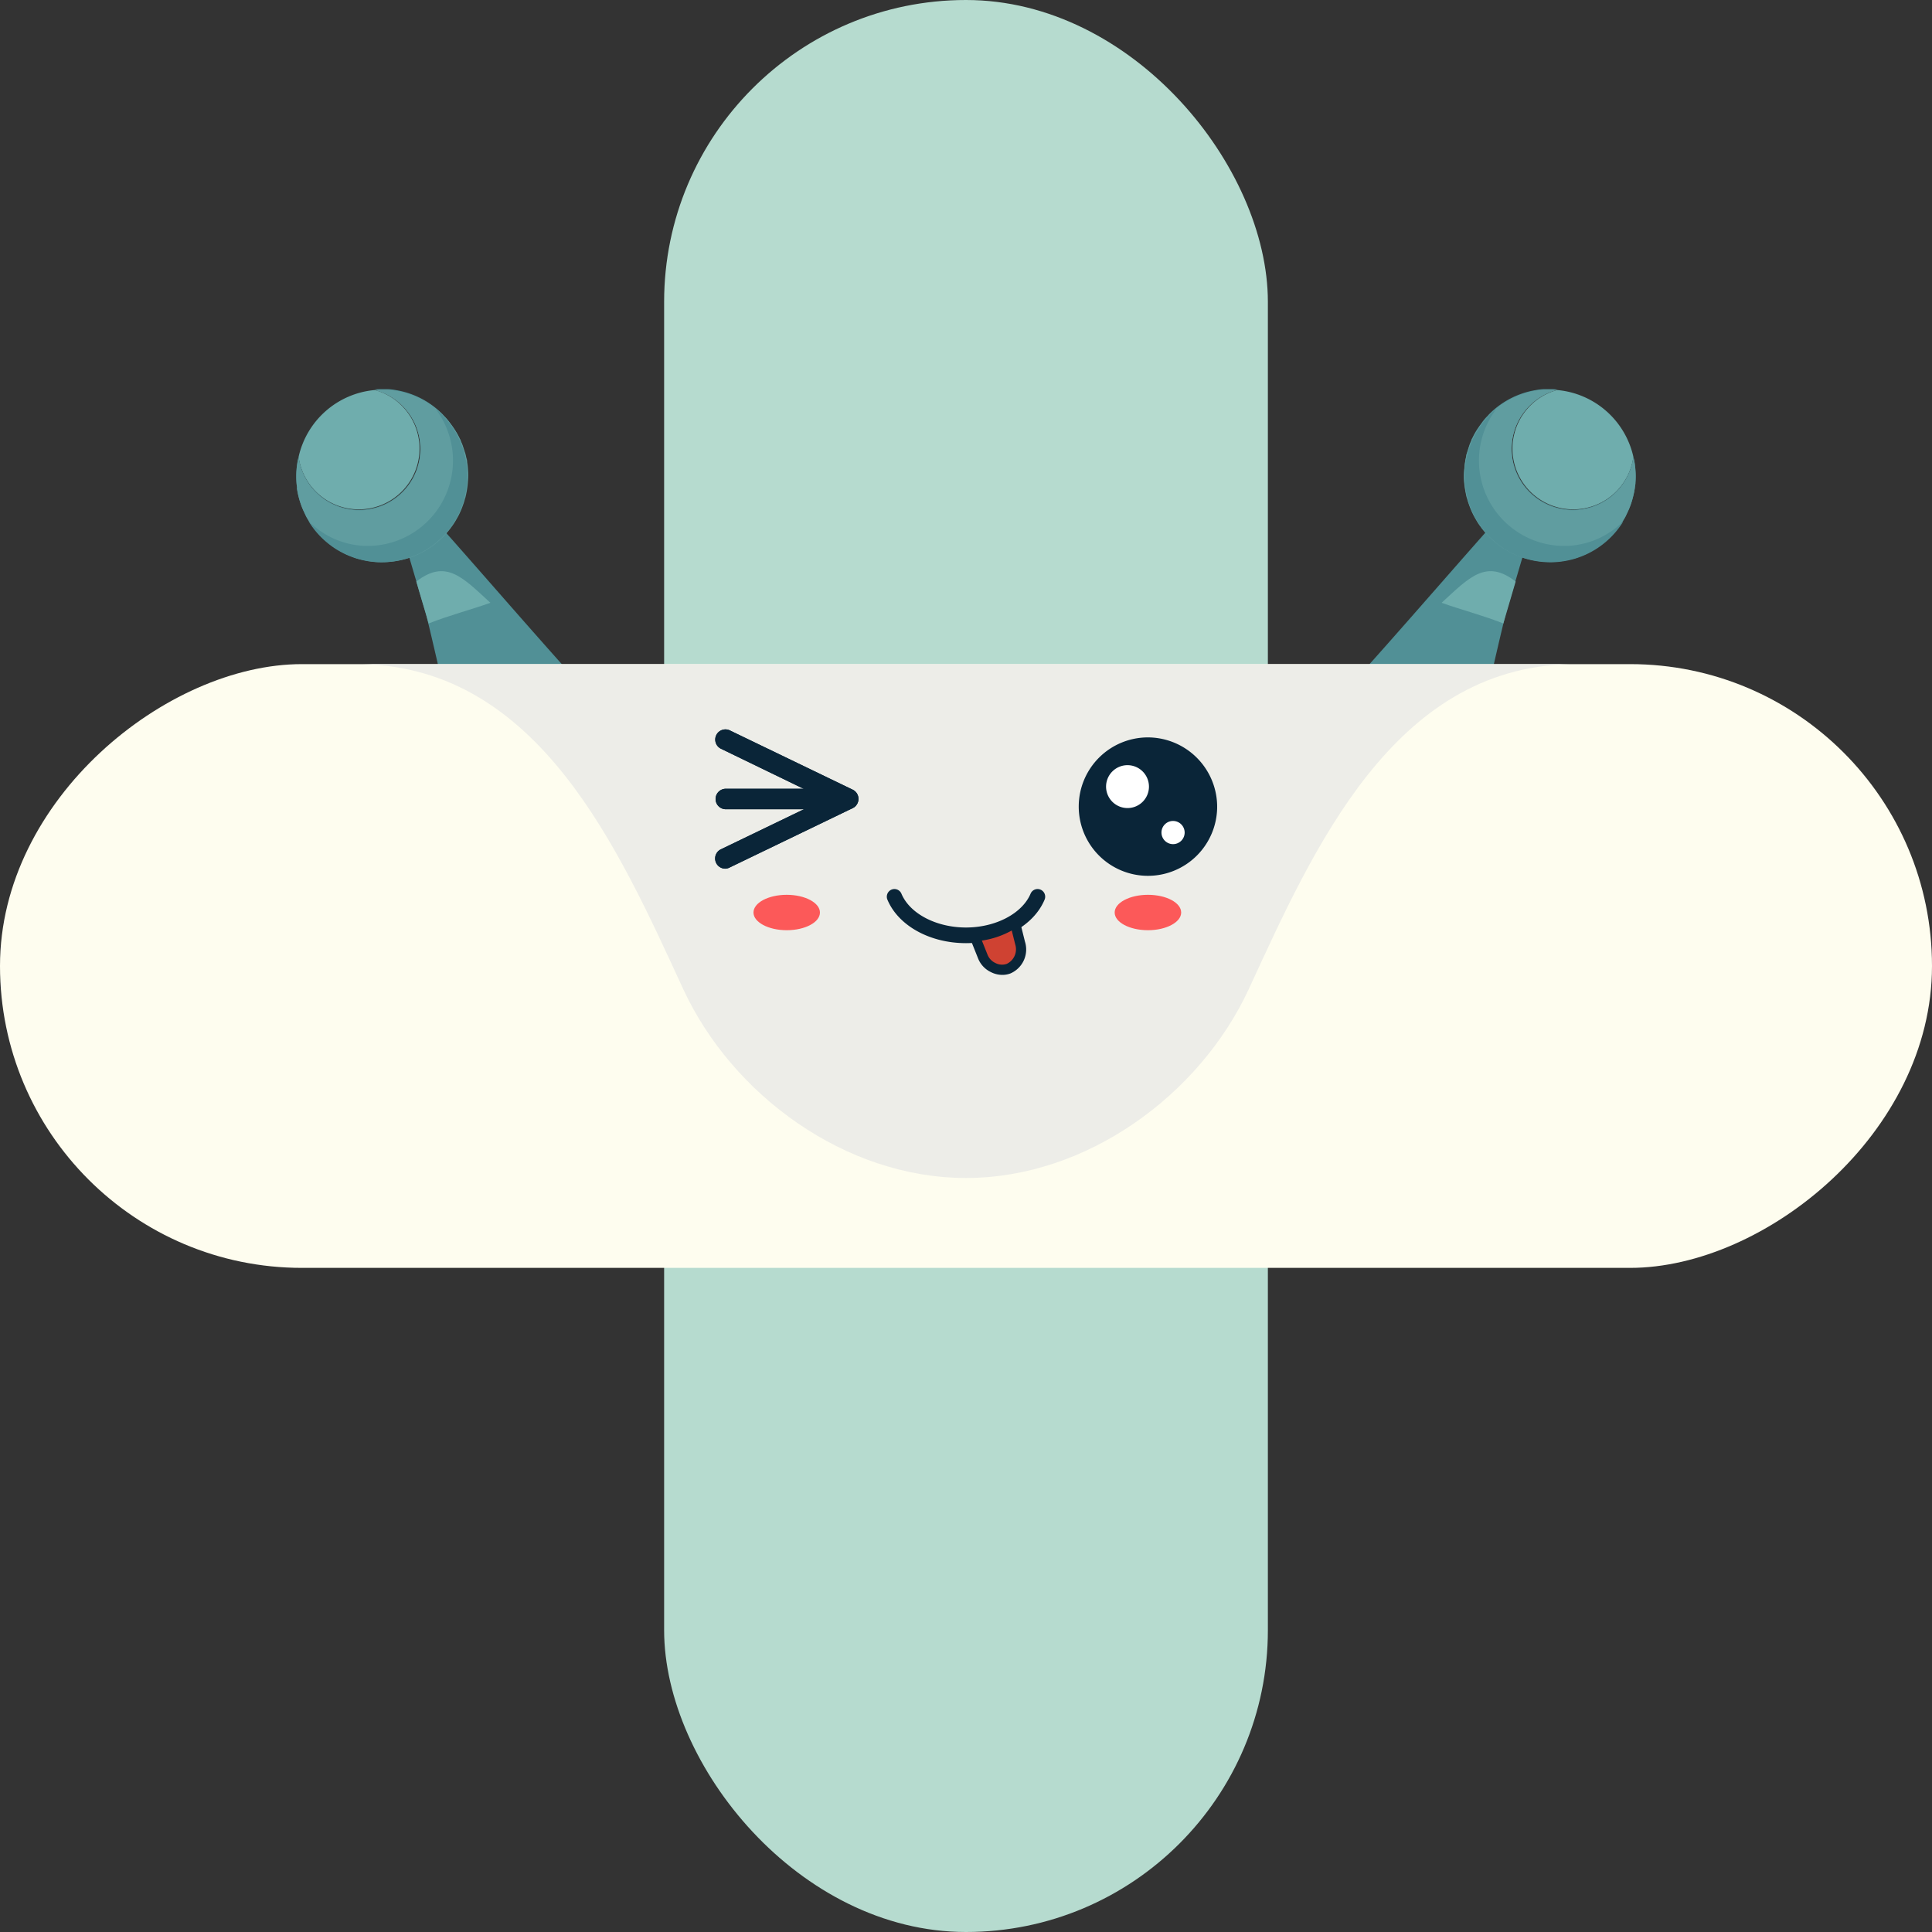 <svg xmlns="http://www.w3.org/2000/svg" viewBox="0 0 400 400"><rect x="0" y="0" width="400" height="400" fill="#333333" stroke="none"/><defs><style>.cls-1{fill:#6fadad;}.cls-2{fill:#519096;}.cls-3{fill:#609da0;}.cls-4{fill:#b6dbcf;}.cls-5{fill:#fefdef;}.cls-6{fill:#edede8;}.cls-7{fill:#0a2538;}.cls-8{fill:#fff;}.cls-9{fill:#fc5959;}.cls-10{fill:#cf4232;}</style></defs><g id="Layer_2" data-name="Layer 2"><g id="EchoPlus_Robot" data-name="EchoPlus Robot"><g id="Horn"><path class="cls-1" d="M338.18,94.6a12.58,12.58,0,1,1-15.83-13.84h.16A17.78,17.78,0,0,1,338.18,94.6Z"/><path class="cls-2" d="M338.6,97.35a15.85,15.85,0,0,1,0,2.58c0,.32-.06.64-.11.94a1.57,1.57,0,0,1-.05.37,9.65,9.65,0,0,1-.19,1v0a17.73,17.73,0,0,1-.87,2.88c-.21.53-.45,1-.69,1.52s-.45.83-.69,1.23a1.35,1.35,0,0,1-.18.26v0c-.29.45-.61.91-.93,1.33l-.13.19a10.45,10.45,0,0,1-.9,1,2.11,2.11,0,0,1-.32.37l-.16.16c-.16.16-.34.32-.5.45a3,3,0,0,1-.42.38c-.32.29-.67.56-1,.82a.24.24,0,0,1-.11.08,10.57,10.57,0,0,1-1.13.8c-.06,0-.08.06-.11.06l-.69.37-.23.13c-.23.12-.45.26-.7.38s-.31.13-.47.21c-.32.13-.64.27-.95.37l-.4.16a6.55,6.55,0,0,1-1,.32.32.32,0,0,1-.18,0,0,0,0,0,1,0,0,1.28,1.28,0,0,1-.27,0c-.26.08-.52.13-.79.19l-.32.08-.24,0a12.78,12.78,0,0,1-1.77.22c-.17,0-.33,0-.49,0a15.88,15.88,0,0,1-2-.05,15,15,0,0,1-1.52-.18,19.85,19.85,0,0,1-2.22-.47c-.22-.06-.43-.11-.64-.19l-2.67,9.07-.82,2.74c-1,4-3,12.75-3,12.75H281.42c8.71-9.68,17.45-19.81,26.16-29.65-.32-.38-.61-.72-.9-1.12a.57.57,0,0,0-.11-.16,11.43,11.43,0,0,1-.9-1.36c-.27-.46-.53-.91-.74-1.36a16.72,16.72,0,0,1-.77-1.87,12.57,12.57,0,0,1-.4-1.28,1.8,1.8,0,0,0-.08-.21c-.08-.35-.15-.67-.21-1a18,18,0,0,1-.32-2.34,14.44,14.44,0,0,1,.06-2.64,9.74,9.74,0,0,1,.16-1.36s0-.06,0-.08c.05-.22.08-.4.13-.62a3.1,3.1,0,0,1,.08-.42.82.82,0,0,1,0-.22,2.58,2.58,0,0,0,.08-.26,5.14,5.14,0,0,0,.16-.51c.06-.16.11-.35.16-.51s.19-.58.29-.88a6.74,6.74,0,0,1,.35-.82,1.09,1.09,0,0,1,.21-.51,14.69,14.69,0,0,1,.82-1.52c.34-.53.71-1.07,1.11-1.6l.13-.19c.19-.26.4-.53.64-.8s.37-.37.56-.58a1.53,1.53,0,0,0,.13-.16,17.62,17.62,0,0,1,9.69-5.07,11.8,11.8,0,0,1,1.8-.21c.34,0,.66,0,1,0,.55,0,1.11,0,1.64.08A12.66,12.66,0,1,0,338.18,94.6,15.46,15.46,0,0,1,338.6,97.35Z"/><path class="cls-1" d="M313.8,120.4l-2.55,8.68c-4.27-1.69-8.76-2.84-12.78-4.28C304.18,119.56,307.68,115.64,313.8,120.4Z"/><path class="cls-3" d="M338.6,97.35a15.85,15.85,0,0,1,0,2.58c0,.32-.06.64-.11.94a1.57,1.57,0,0,1-.05.37,9.65,9.65,0,0,1-.19,1v0a17.73,17.73,0,0,1-.87,2.88c-.21.53-.45,1-.69,1.52s-.45.83-.69,1.23a1.35,1.35,0,0,1-.18.26v0a16.44,16.44,0,0,1-2,2.51c-.32.34-.64.66-1,1a3,3,0,0,1-.42.38c-.32.29-.67.56-1,.82a.24.24,0,0,1-.11.08,17.16,17.16,0,0,1-4.28,2.32,14.71,14.71,0,0,1-1.59.51l-.3.08c-.45.11-.89.19-1.35.29h-.07c-.51.08-1,.14-1.57.19a19.17,19.17,0,0,1-6.32-.69,17.81,17.81,0,0,1-9.16-6.4.57.57,0,0,0-.11-.16,11.43,11.43,0,0,1-.9-1.36c-.27-.46-.53-.91-.74-1.36a16.72,16.72,0,0,1-.77-1.87,12.57,12.57,0,0,1-.4-1.28,1.8,1.8,0,0,0-.08-.21c-.08-.35-.15-.67-.21-1a18,18,0,0,1-.32-2.34,14.44,14.44,0,0,1,.06-2.64,9.74,9.74,0,0,1,.16-1.36s0-.06,0-.08c.05-.35.13-.7.21-1a2.73,2.73,0,0,1,.1-.48,5.14,5.14,0,0,0,.16-.51c.06-.16.11-.35.16-.51s.19-.58.29-.88a6.74,6.74,0,0,1,.35-.82,1.09,1.09,0,0,1,.21-.51,14.69,14.69,0,0,1,.82-1.52,17.15,17.15,0,0,1,1.74-2.41l.14-.18.12-.13a17.58,17.58,0,0,1,12.06-5.95,19.69,19.69,0,0,1,2.78.06.75.75,0,0,0-.16.05A12.66,12.66,0,1,0,338.18,94.6,15.46,15.46,0,0,1,338.6,97.35Z"/><path class="cls-2" d="M309.85,84.61A17.67,17.67,0,0,0,324.91,113a17.44,17.44,0,0,0,11.22-5.11,17.72,17.72,0,0,1-32.84-8.21A17.92,17.92,0,0,1,309.85,84.61Z"/><path class="cls-1" d="M61.82,94.6A12.58,12.58,0,1,0,77.65,80.76h-.16A17.78,17.78,0,0,0,61.82,94.6Z"/><path class="cls-2" d="M61.39,97.35a17,17,0,0,0,0,2.58,9.3,9.3,0,0,0,.11.94,1.57,1.57,0,0,0,0,.37c.05.35.11.67.18,1v0a18.81,18.81,0,0,0,.88,2.88c.21.53.45,1,.69,1.52s.45.83.69,1.23a1.35,1.35,0,0,0,.18.26v0c.29.45.61.91.93,1.33l.13.19a10.45,10.45,0,0,0,.9,1,1.76,1.76,0,0,0,.32.37l.16.16c.16.16.34.32.5.45a2.53,2.53,0,0,0,.42.38c.32.29.66.56,1,.82a.27.27,0,0,0,.1.08,11.79,11.79,0,0,0,1.14.8c.06,0,.08.06.11.06.22.13.46.24.69.37l.22.13c.24.12.46.26.7.38s.32.13.48.21c.32.13.64.27.95.37l.4.16a6.55,6.55,0,0,0,1,.32.32.32,0,0,0,.18,0,0,0,0,0,0,0,0,1.19,1.19,0,0,0,.26,0c.27.08.53.13.8.19l.32.08.23,0a13.12,13.12,0,0,0,1.78.22c.17,0,.32,0,.49,0a15.88,15.88,0,0,0,2-.05,15,15,0,0,0,1.52-.18,20.33,20.33,0,0,0,2.22-.47c.21-.06.43-.11.64-.19l2.67,9.07.82,2.74c1,4,3,12.75,3,12.75h27.24c-8.71-9.68-17.45-19.81-26.16-29.65.32-.38.61-.72.9-1.12a.57.57,0,0,1,.11-.16,12.81,12.81,0,0,0,.9-1.36c.26-.46.53-.91.74-1.36a16.72,16.72,0,0,0,.77-1.87,10.41,10.41,0,0,0,.39-1.28,1.8,1.8,0,0,0,.08-.21c.08-.35.16-.67.22-1a16.46,16.46,0,0,0,.31-2.34,13.61,13.61,0,0,0,0-2.64,11.51,11.51,0,0,0-.16-1.36s0-.06,0-.08c0-.22-.08-.4-.13-.62a3.1,3.1,0,0,0-.08-.42.56.56,0,0,0,0-.22,2.58,2.58,0,0,0-.08-.26c0-.16-.1-.32-.15-.51s-.11-.35-.16-.51-.19-.58-.29-.88a8.79,8.79,0,0,0-.35-.82,1.2,1.2,0,0,0-.21-.51,14.69,14.69,0,0,0-.82-1.52c-.35-.53-.72-1.07-1.11-1.6l-.14-.19a8.44,8.44,0,0,0-.63-.8c-.16-.18-.37-.37-.56-.58a1.53,1.53,0,0,1-.13-.16,17.62,17.62,0,0,0-9.69-5.07,11.8,11.8,0,0,0-1.8-.21c-.34,0-.66,0-1,0-.55,0-1.11,0-1.64.08A12.66,12.66,0,1,1,61.82,94.6,16.43,16.43,0,0,0,61.39,97.35Z"/><path class="cls-1" d="M86.19,120.4l2.56,8.68c4.26-1.69,8.76-2.84,12.78-4.28C95.82,119.56,92.32,115.64,86.19,120.4Z"/><path class="cls-3" d="M61.39,97.35a17,17,0,0,0,0,2.58,9.3,9.3,0,0,0,.11.94,1.57,1.57,0,0,0,0,.37c.05.35.11.67.18,1v0a18.81,18.81,0,0,0,.88,2.88c.21.53.45,1,.69,1.52s.45.83.69,1.23a1.35,1.35,0,0,0,.18.26v0a16.44,16.44,0,0,0,2,2.51c.32.34.64.66,1,1a2.53,2.53,0,0,0,.42.38c.32.29.66.56,1,.82a.27.27,0,0,0,.1.08A17.4,17.4,0,0,0,73,115.29a14.71,14.71,0,0,0,1.59.51l.29.08c.45.11.9.19,1.35.29h.08c.51.08,1,.14,1.56.19a19.19,19.19,0,0,0,6.33-.69,17.81,17.81,0,0,0,9.16-6.4.57.57,0,0,1,.11-.16,12.81,12.81,0,0,0,.9-1.36c.26-.46.53-.91.74-1.36a16.72,16.72,0,0,0,.77-1.87,10.41,10.41,0,0,0,.39-1.28,1.8,1.8,0,0,0,.08-.21c.08-.35.16-.67.22-1a16.46,16.46,0,0,0,.31-2.34,13.61,13.61,0,0,0,0-2.64,11.51,11.51,0,0,0-.16-1.36s0-.06,0-.08c0-.35-.13-.7-.21-1a2.77,2.77,0,0,0-.11-.48c0-.16-.1-.32-.15-.51s-.11-.35-.16-.51-.19-.58-.29-.88a8.79,8.79,0,0,0-.35-.82,1.2,1.2,0,0,0-.21-.51,14.69,14.69,0,0,0-.82-1.52,18,18,0,0,0-1.74-2.41l-.14-.18-.13-.13a17.54,17.54,0,0,0-12-5.95,19.69,19.69,0,0,0-2.78.06,1,1,0,0,1,.16.05A12.66,12.66,0,1,1,61.82,94.6,16.43,16.43,0,0,0,61.39,97.35Z"/><path class="cls-2" d="M90.15,84.61A17.68,17.68,0,0,1,75.09,113a17.39,17.39,0,0,1-11.22-5.11,17.72,17.72,0,0,0,32.84-8.21A17.94,17.94,0,0,0,90.15,84.61Z"/></g><rect class="cls-4" x="137.5" width="125" height="400" rx="62.5"/><rect class="cls-5" x="137.5" width="125" height="400" rx="62.5" transform="translate(400 0) rotate(90)"/><path class="cls-6" d="M325,137.5c-36.64.84-53.07,38.27-66.43,67.23-10.17,22-33.64,39.16-58.57,39.16s-48.4-17.13-58.57-39.16c-13.38-29-29.79-66.39-66.43-67.23Z"/><g id="FACE"><path class="cls-7" d="M252,167.11a14.33,14.33,0,1,1-14.33-14.44A14.38,14.38,0,0,1,252,167.11Z"/><path class="cls-8" d="M237.88,162.89a4.44,4.44,0,1,1-4.44-4.47A4.45,4.45,0,0,1,237.88,162.89Z"/><path class="cls-8" d="M245.27,172.38a2.4,2.4,0,1,1-2.4-2.41A2.41,2.41,0,0,1,245.27,172.38Z"/><path class="cls-9" d="M244.55,188.93c0,2-3.08,3.66-6.88,3.66s-6.89-1.64-6.89-3.66,3.08-3.67,6.89-3.67S244.55,186.9,244.55,188.93Z"/><path class="cls-9" d="M156,188.93c0,2,3.08,3.66,6.88,3.66s6.88-1.64,6.88-3.66-3.08-3.67-6.88-3.67S156,186.9,156,188.93Z"/><path class="cls-7" d="M150.14,179.85a2.11,2.11,0,0,1-.91-4l21.56-10.4L149.23,155a2.11,2.11,0,0,1,1.81-3.81l25.51,12.31a2.12,2.12,0,0,1,0,3.81L151,179.64A2.08,2.08,0,0,1,150.14,179.85Z"/><path class="cls-7" d="M175.65,167.54H150.13a2.12,2.12,0,0,1,0-4.23h25.52a2.12,2.12,0,0,1,0,4.23Z"/><path class="cls-7" d="M150.14,179.85a2.11,2.11,0,0,1-.91-4l21.56-10.4L149.23,155a2.11,2.11,0,0,1,1.81-3.81l25.51,12.31a2.12,2.12,0,0,1,0,3.81L151,179.64A2.08,2.08,0,0,1,150.14,179.85Z"/><path class="cls-7" d="M175.65,167.54H150.13a2.12,2.12,0,0,1,0-4.23h25.52a2.12,2.12,0,0,1,0,4.23Z"/><path class="cls-7" d="M200,195.27c-7.47,0-14-3.6-16.27-9a1.59,1.59,0,0,1,.84-2.08,1.57,1.57,0,0,1,2.06.84c1.74,4.15,7.24,7,13.37,7s11.63-2.89,13.37-7a1.57,1.57,0,0,1,2.06-.84,1.59,1.59,0,0,1,.84,2.08C214,191.67,207.47,195.27,200,195.27Z"/><path class="cls-10" d="M208.8,200.55a4.33,4.33,0,0,1-5.3-2.47l-1.67-4.16c3.24-.53,5.91-1.15,8.3-3l1.05,4.25A4.38,4.38,0,0,1,208.8,200.55Z"/><path class="cls-7" d="M207.51,201.84a5.2,5.2,0,0,1-2.36-.58,5.3,5.3,0,0,1-2.64-2.81l-1.65-4.13a1.07,1.07,0,0,1,.8-1.44c3.47-.57,5.74-1.18,7.83-2.79a1,1,0,0,1,1.65.58l1.06,4.26a5.4,5.4,0,0,1-3,6.61A4.69,4.69,0,0,1,207.51,201.84Zm-4.22-7.1,1.18,2.95a3.18,3.18,0,0,0,1.6,1.68,2.94,2.94,0,0,0,2.36.19,3.33,3.33,0,0,0,1.77-4l-.73-2.91A18.19,18.19,0,0,1,203.29,194.74Z"/></g></g></g></svg>